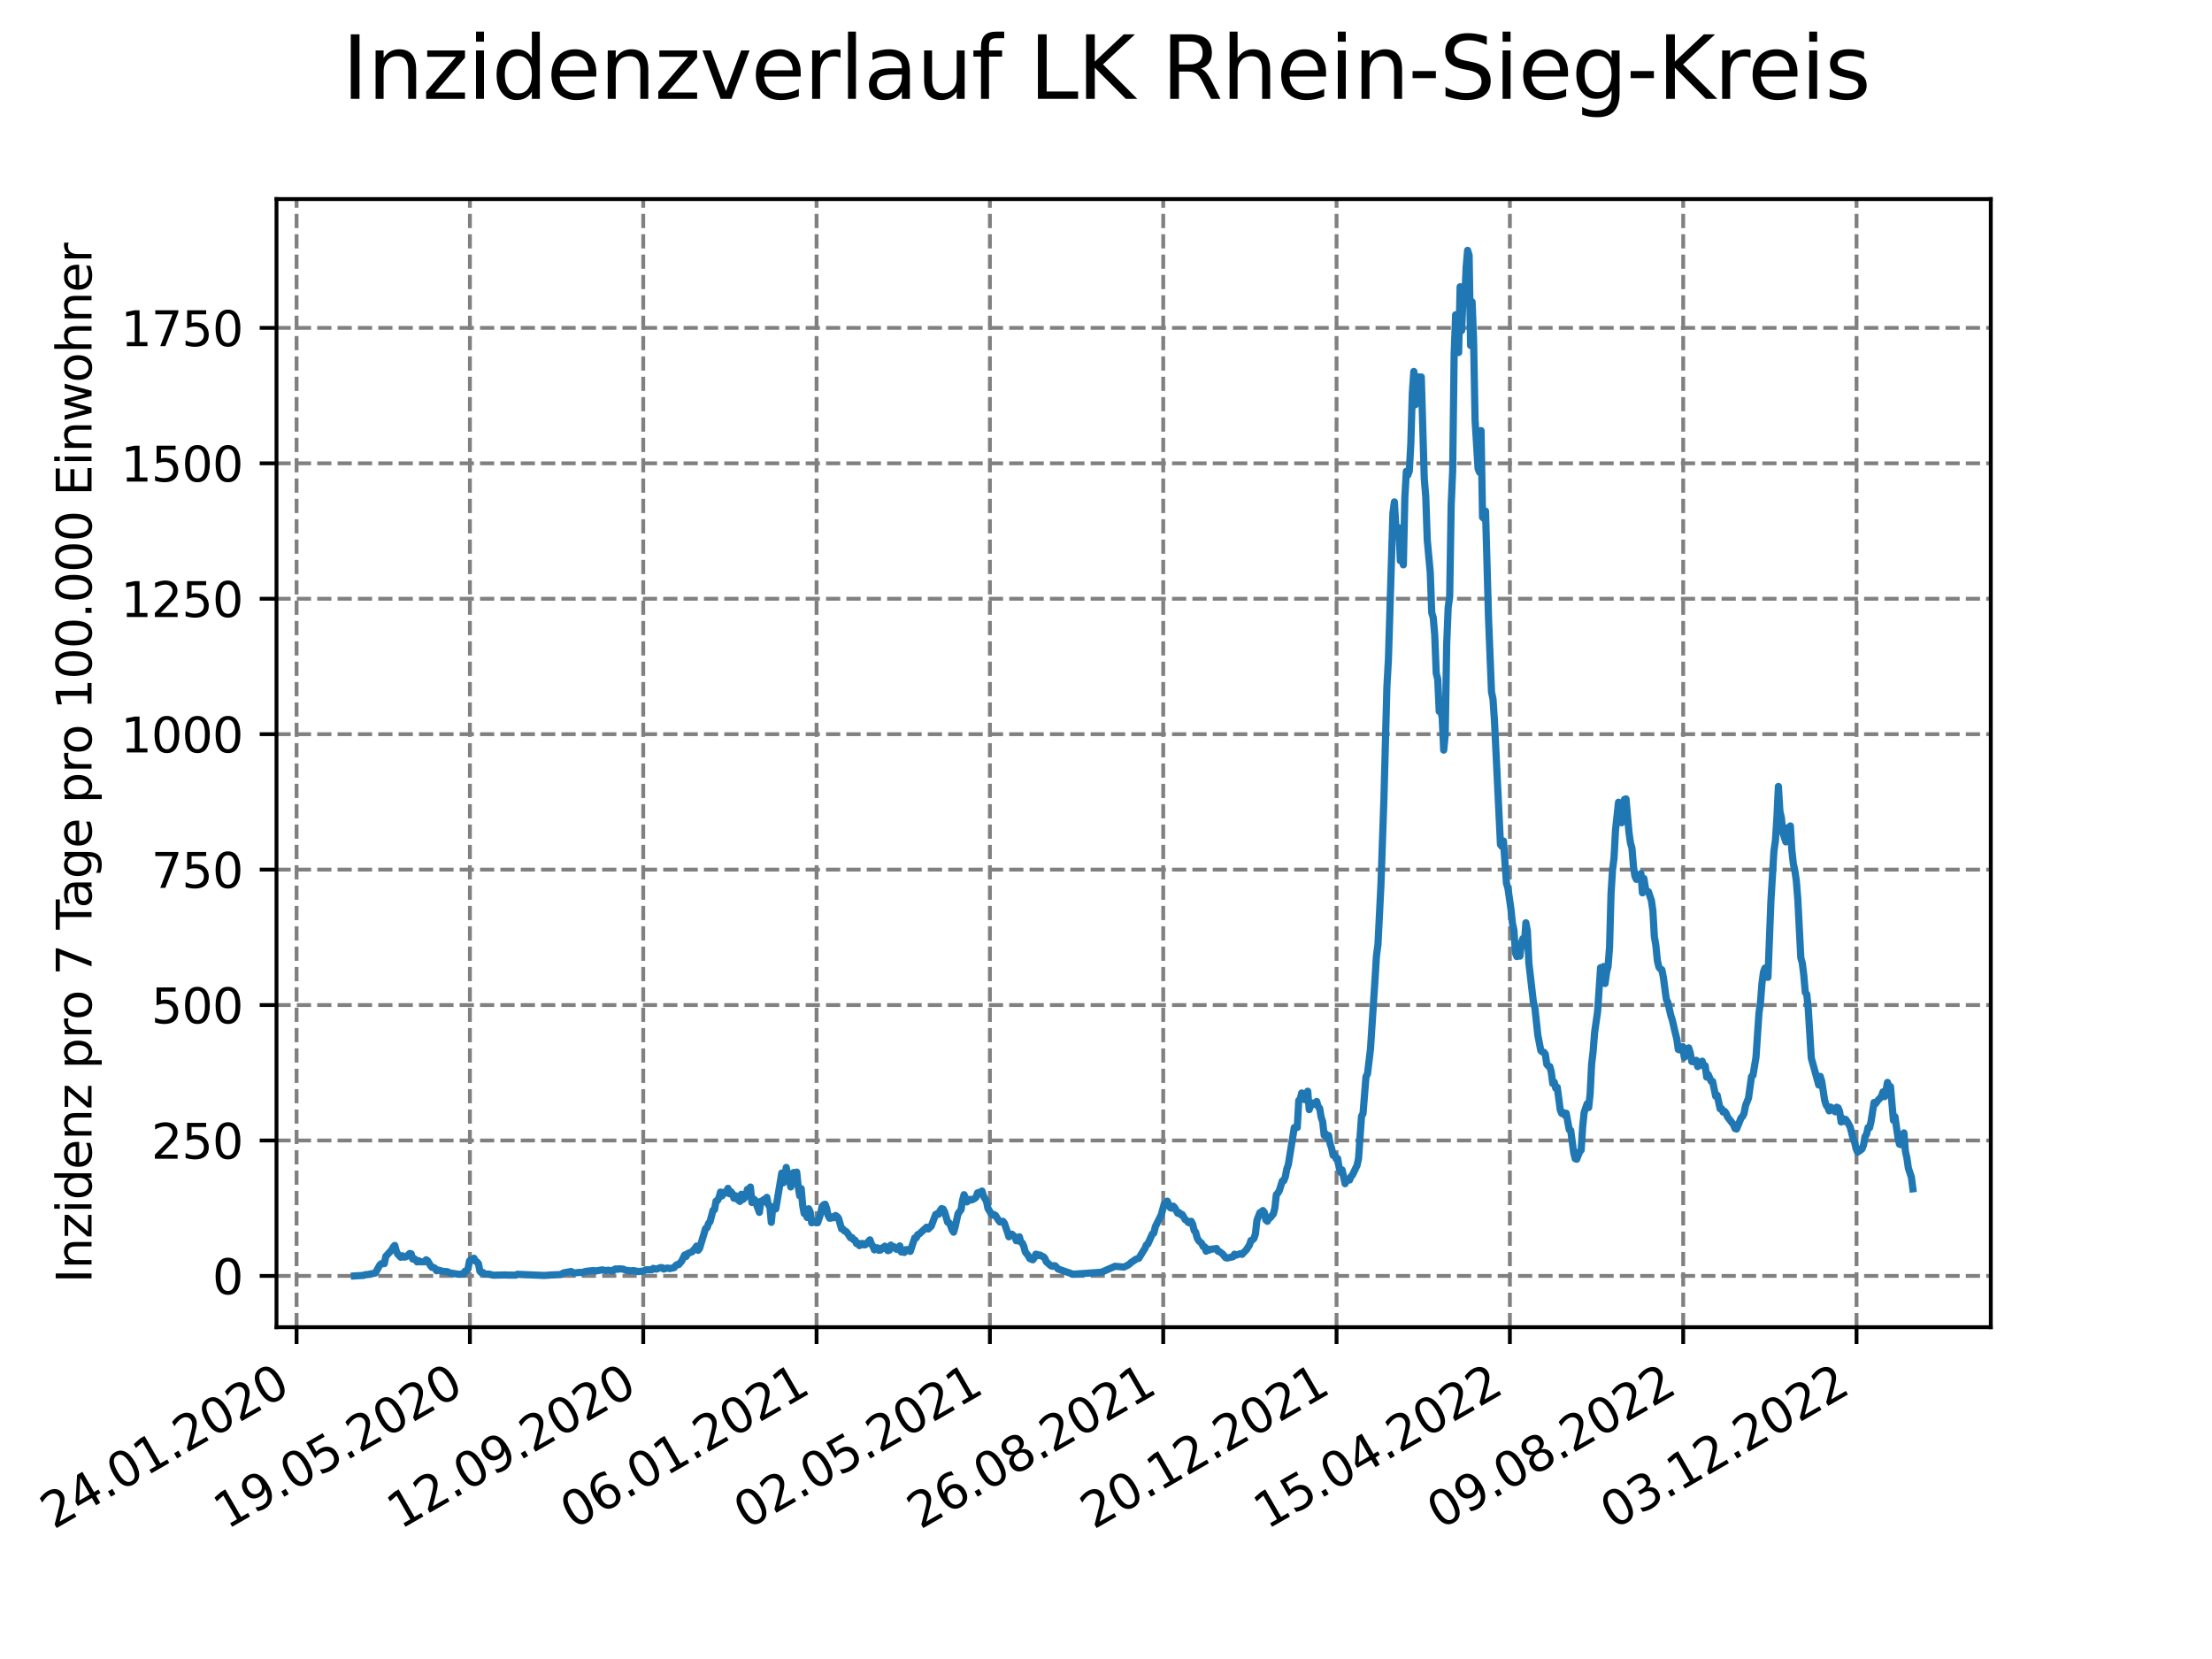 <?xml version="1.0" encoding="utf-8" standalone="no"?>
<!DOCTYPE svg PUBLIC "-//W3C//DTD SVG 1.1//EN"
  "http://www.w3.org/Graphics/SVG/1.1/DTD/svg11.dtd">
<svg xmlns:xlink="http://www.w3.org/1999/xlink" width="460.8pt" height="345.6pt" viewBox="0 0 460.8 345.6" xmlns="http://www.w3.org/2000/svg" version="1.1">
 <defs>
  <style type="text/css">*{stroke-linejoin: round; stroke-linecap: butt}</style>
 </defs>
 <g id="figure_1">
  <g id="patch_1">
   <path d="M 0 345.6 
L 460.8 345.6 
L 460.8 0 
L 0 0 
z
" style="fill: #ffffff"/>
  </g>
  <g id="axes_1">
   <g id="patch_2">
    <path d="M 57.6 276.48 
L 414.72 276.48 
L 414.72 41.472 
L 57.6 41.472 
z
" style="fill: #ffffff"/>
   </g>
   <g id="matplotlib.axis_1">
    <g id="xtick_1">
     <g id="line2d_1">
      <path d="M 61.784 276.48 
L 61.784 41.472 
" clip-path="url(#p94112ce737)" style="fill: none; stroke-dasharray: 2.96,1.28; stroke-dashoffset: 0; stroke: #808080; stroke-width: 0.8"/>
     </g>
     <g id="line2d_2">
      <defs>
       <path id="m433c542a34" d="M 0 0 
L 0 3.5 
" style="stroke: #000000; stroke-width: 0.8"/>
      </defs>
      <g>
       <use xlink:href="#m433c542a34" x="61.784" y="276.48" style="stroke: #000000; stroke-width: 0.8"/>
      </g>
     </g>
     <g id="text_1">
      <!-- 24.01.2020 -->
      <g transform="translate(11.159 318.689) rotate(-30) scale(0.1 -0.1)">
       <defs>
        <path id="DejaVuSans-32" d="M 1228 531 
L 3431 531 
L 3431 0 
L 469 0 
L 469 531 
Q 828 903 1448 1529 
Q 2069 2156 2228 2338 
Q 2531 2678 2651 2914 
Q 2772 3150 2772 3378 
Q 2772 3750 2511 3984 
Q 2250 4219 1831 4219 
Q 1534 4219 1204 4116 
Q 875 4013 500 3803 
L 500 4441 
Q 881 4594 1212 4672 
Q 1544 4750 1819 4750 
Q 2544 4750 2975 4387 
Q 3406 4025 3406 3419 
Q 3406 3131 3298 2873 
Q 3191 2616 2906 2266 
Q 2828 2175 2409 1742 
Q 1991 1309 1228 531 
z
" transform="scale(0.016)"/>
        <path id="DejaVuSans-34" d="M 2419 4116 
L 825 1625 
L 2419 1625 
L 2419 4116 
z
M 2253 4666 
L 3047 4666 
L 3047 1625 
L 3713 1625 
L 3713 1100 
L 3047 1100 
L 3047 0 
L 2419 0 
L 2419 1100 
L 313 1100 
L 313 1709 
L 2253 4666 
z
" transform="scale(0.016)"/>
        <path id="DejaVuSans-2e" d="M 684 794 
L 1344 794 
L 1344 0 
L 684 0 
L 684 794 
z
" transform="scale(0.016)"/>
        <path id="DejaVuSans-30" d="M 2034 4250 
Q 1547 4250 1301 3770 
Q 1056 3291 1056 2328 
Q 1056 1369 1301 889 
Q 1547 409 2034 409 
Q 2525 409 2770 889 
Q 3016 1369 3016 2328 
Q 3016 3291 2770 3770 
Q 2525 4250 2034 4250 
z
M 2034 4750 
Q 2819 4750 3233 4129 
Q 3647 3509 3647 2328 
Q 3647 1150 3233 529 
Q 2819 -91 2034 -91 
Q 1250 -91 836 529 
Q 422 1150 422 2328 
Q 422 3509 836 4129 
Q 1250 4750 2034 4750 
z
" transform="scale(0.016)"/>
        <path id="DejaVuSans-31" d="M 794 531 
L 1825 531 
L 1825 4091 
L 703 3866 
L 703 4441 
L 1819 4666 
L 2450 4666 
L 2450 531 
L 3481 531 
L 3481 0 
L 794 0 
L 794 531 
z
" transform="scale(0.016)"/>
       </defs>
       <use xlink:href="#DejaVuSans-32"/>
       <use xlink:href="#DejaVuSans-34" x="63.623"/>
       <use xlink:href="#DejaVuSans-2e" x="127.246"/>
       <use xlink:href="#DejaVuSans-30" x="159.033"/>
       <use xlink:href="#DejaVuSans-31" x="222.656"/>
       <use xlink:href="#DejaVuSans-2e" x="286.279"/>
       <use xlink:href="#DejaVuSans-32" x="318.066"/>
       <use xlink:href="#DejaVuSans-30" x="381.689"/>
       <use xlink:href="#DejaVuSans-32" x="445.312"/>
       <use xlink:href="#DejaVuSans-30" x="508.936"/>
      </g>
     </g>
    </g>
    <g id="xtick_2">
     <g id="line2d_3">
      <path d="M 97.891 276.48 
L 97.891 41.472 
" clip-path="url(#p94112ce737)" style="fill: none; stroke-dasharray: 2.96,1.28; stroke-dashoffset: 0; stroke: #808080; stroke-width: 0.8"/>
     </g>
     <g id="line2d_4">
      <g>
       <use xlink:href="#m433c542a34" x="97.891" y="276.48" style="stroke: #000000; stroke-width: 0.8"/>
      </g>
     </g>
     <g id="text_2">
      <!-- 19.05.2020 -->
      <g transform="translate(47.266 318.689) rotate(-30) scale(0.1 -0.1)">
       <defs>
        <path id="DejaVuSans-39" d="M 703 97 
L 703 672 
Q 941 559 1184 500 
Q 1428 441 1663 441 
Q 2288 441 2617 861 
Q 2947 1281 2994 2138 
Q 2813 1869 2534 1725 
Q 2256 1581 1919 1581 
Q 1219 1581 811 2004 
Q 403 2428 403 3163 
Q 403 3881 828 4315 
Q 1253 4750 1959 4750 
Q 2769 4750 3195 4129 
Q 3622 3509 3622 2328 
Q 3622 1225 3098 567 
Q 2575 -91 1691 -91 
Q 1453 -91 1209 -44 
Q 966 3 703 97 
z
M 1959 2075 
Q 2384 2075 2632 2365 
Q 2881 2656 2881 3163 
Q 2881 3666 2632 3958 
Q 2384 4250 1959 4250 
Q 1534 4250 1286 3958 
Q 1038 3666 1038 3163 
Q 1038 2656 1286 2365 
Q 1534 2075 1959 2075 
z
" transform="scale(0.016)"/>
        <path id="DejaVuSans-35" d="M 691 4666 
L 3169 4666 
L 3169 4134 
L 1269 4134 
L 1269 2991 
Q 1406 3038 1543 3061 
Q 1681 3084 1819 3084 
Q 2600 3084 3056 2656 
Q 3513 2228 3513 1497 
Q 3513 744 3044 326 
Q 2575 -91 1722 -91 
Q 1428 -91 1123 -41 
Q 819 9 494 109 
L 494 744 
Q 775 591 1075 516 
Q 1375 441 1709 441 
Q 2250 441 2565 725 
Q 2881 1009 2881 1497 
Q 2881 1984 2565 2268 
Q 2250 2553 1709 2553 
Q 1456 2553 1204 2497 
Q 953 2441 691 2322 
L 691 4666 
z
" transform="scale(0.016)"/>
       </defs>
       <use xlink:href="#DejaVuSans-31"/>
       <use xlink:href="#DejaVuSans-39" x="63.623"/>
       <use xlink:href="#DejaVuSans-2e" x="127.246"/>
       <use xlink:href="#DejaVuSans-30" x="159.033"/>
       <use xlink:href="#DejaVuSans-35" x="222.656"/>
       <use xlink:href="#DejaVuSans-2e" x="286.279"/>
       <use xlink:href="#DejaVuSans-32" x="318.066"/>
       <use xlink:href="#DejaVuSans-30" x="381.689"/>
       <use xlink:href="#DejaVuSans-32" x="445.312"/>
       <use xlink:href="#DejaVuSans-30" x="508.936"/>
      </g>
     </g>
    </g>
    <g id="xtick_3">
     <g id="line2d_5">
      <path d="M 133.999 276.48 
L 133.999 41.472 
" clip-path="url(#p94112ce737)" style="fill: none; stroke-dasharray: 2.96,1.28; stroke-dashoffset: 0; stroke: #808080; stroke-width: 0.8"/>
     </g>
     <g id="line2d_6">
      <g>
       <use xlink:href="#m433c542a34" x="133.999" y="276.48" style="stroke: #000000; stroke-width: 0.8"/>
      </g>
     </g>
     <g id="text_3">
      <!-- 12.09.2020 -->
      <g transform="translate(83.373 318.689) rotate(-30) scale(0.1 -0.1)">
       <use xlink:href="#DejaVuSans-31"/>
       <use xlink:href="#DejaVuSans-32" x="63.623"/>
       <use xlink:href="#DejaVuSans-2e" x="127.246"/>
       <use xlink:href="#DejaVuSans-30" x="159.033"/>
       <use xlink:href="#DejaVuSans-39" x="222.656"/>
       <use xlink:href="#DejaVuSans-2e" x="286.279"/>
       <use xlink:href="#DejaVuSans-32" x="318.066"/>
       <use xlink:href="#DejaVuSans-30" x="381.689"/>
       <use xlink:href="#DejaVuSans-32" x="445.312"/>
       <use xlink:href="#DejaVuSans-30" x="508.936"/>
      </g>
     </g>
    </g>
    <g id="xtick_4">
     <g id="line2d_7">
      <path d="M 170.106 276.48 
L 170.106 41.472 
" clip-path="url(#p94112ce737)" style="fill: none; stroke-dasharray: 2.96,1.28; stroke-dashoffset: 0; stroke: #808080; stroke-width: 0.8"/>
     </g>
     <g id="line2d_8">
      <g>
       <use xlink:href="#m433c542a34" x="170.106" y="276.48" style="stroke: #000000; stroke-width: 0.8"/>
      </g>
     </g>
     <g id="text_4">
      <!-- 06.01.2021 -->
      <g transform="translate(119.481 318.689) rotate(-30) scale(0.1 -0.1)">
       <defs>
        <path id="DejaVuSans-36" d="M 2113 2584 
Q 1688 2584 1439 2293 
Q 1191 2003 1191 1497 
Q 1191 994 1439 701 
Q 1688 409 2113 409 
Q 2538 409 2786 701 
Q 3034 994 3034 1497 
Q 3034 2003 2786 2293 
Q 2538 2584 2113 2584 
z
M 3366 4563 
L 3366 3988 
Q 3128 4100 2886 4159 
Q 2644 4219 2406 4219 
Q 1781 4219 1451 3797 
Q 1122 3375 1075 2522 
Q 1259 2794 1537 2939 
Q 1816 3084 2150 3084 
Q 2853 3084 3261 2657 
Q 3669 2231 3669 1497 
Q 3669 778 3244 343 
Q 2819 -91 2113 -91 
Q 1303 -91 875 529 
Q 447 1150 447 2328 
Q 447 3434 972 4092 
Q 1497 4750 2381 4750 
Q 2619 4750 2861 4703 
Q 3103 4656 3366 4563 
z
" transform="scale(0.016)"/>
       </defs>
       <use xlink:href="#DejaVuSans-30"/>
       <use xlink:href="#DejaVuSans-36" x="63.623"/>
       <use xlink:href="#DejaVuSans-2e" x="127.246"/>
       <use xlink:href="#DejaVuSans-30" x="159.033"/>
       <use xlink:href="#DejaVuSans-31" x="222.656"/>
       <use xlink:href="#DejaVuSans-2e" x="286.279"/>
       <use xlink:href="#DejaVuSans-32" x="318.066"/>
       <use xlink:href="#DejaVuSans-30" x="381.689"/>
       <use xlink:href="#DejaVuSans-32" x="445.312"/>
       <use xlink:href="#DejaVuSans-31" x="508.936"/>
      </g>
     </g>
    </g>
    <g id="xtick_5">
     <g id="line2d_9">
      <path d="M 206.213 276.48 
L 206.213 41.472 
" clip-path="url(#p94112ce737)" style="fill: none; stroke-dasharray: 2.96,1.28; stroke-dashoffset: 0; stroke: #808080; stroke-width: 0.8"/>
     </g>
     <g id="line2d_10">
      <g>
       <use xlink:href="#m433c542a34" x="206.213" y="276.48" style="stroke: #000000; stroke-width: 0.8"/>
      </g>
     </g>
     <g id="text_5">
      <!-- 02.05.2021 -->
      <g transform="translate(155.588 318.689) rotate(-30) scale(0.1 -0.1)">
       <use xlink:href="#DejaVuSans-30"/>
       <use xlink:href="#DejaVuSans-32" x="63.623"/>
       <use xlink:href="#DejaVuSans-2e" x="127.246"/>
       <use xlink:href="#DejaVuSans-30" x="159.033"/>
       <use xlink:href="#DejaVuSans-35" x="222.656"/>
       <use xlink:href="#DejaVuSans-2e" x="286.279"/>
       <use xlink:href="#DejaVuSans-32" x="318.066"/>
       <use xlink:href="#DejaVuSans-30" x="381.689"/>
       <use xlink:href="#DejaVuSans-32" x="445.312"/>
       <use xlink:href="#DejaVuSans-31" x="508.936"/>
      </g>
     </g>
    </g>
    <g id="xtick_6">
     <g id="line2d_11">
      <path d="M 242.321 276.48 
L 242.321 41.472 
" clip-path="url(#p94112ce737)" style="fill: none; stroke-dasharray: 2.96,1.28; stroke-dashoffset: 0; stroke: #808080; stroke-width: 0.8"/>
     </g>
     <g id="line2d_12">
      <g>
       <use xlink:href="#m433c542a34" x="242.321" y="276.48" style="stroke: #000000; stroke-width: 0.8"/>
      </g>
     </g>
     <g id="text_6">
      <!-- 26.08.2021 -->
      <g transform="translate(191.695 318.689) rotate(-30) scale(0.1 -0.1)">
       <defs>
        <path id="DejaVuSans-38" d="M 2034 2216 
Q 1584 2216 1326 1975 
Q 1069 1734 1069 1313 
Q 1069 891 1326 650 
Q 1584 409 2034 409 
Q 2484 409 2743 651 
Q 3003 894 3003 1313 
Q 3003 1734 2745 1975 
Q 2488 2216 2034 2216 
z
M 1403 2484 
Q 997 2584 770 2862 
Q 544 3141 544 3541 
Q 544 4100 942 4425 
Q 1341 4750 2034 4750 
Q 2731 4750 3128 4425 
Q 3525 4100 3525 3541 
Q 3525 3141 3298 2862 
Q 3072 2584 2669 2484 
Q 3125 2378 3379 2068 
Q 3634 1759 3634 1313 
Q 3634 634 3220 271 
Q 2806 -91 2034 -91 
Q 1263 -91 848 271 
Q 434 634 434 1313 
Q 434 1759 690 2068 
Q 947 2378 1403 2484 
z
M 1172 3481 
Q 1172 3119 1398 2916 
Q 1625 2713 2034 2713 
Q 2441 2713 2670 2916 
Q 2900 3119 2900 3481 
Q 2900 3844 2670 4047 
Q 2441 4250 2034 4250 
Q 1625 4250 1398 4047 
Q 1172 3844 1172 3481 
z
" transform="scale(0.016)"/>
       </defs>
       <use xlink:href="#DejaVuSans-32"/>
       <use xlink:href="#DejaVuSans-36" x="63.623"/>
       <use xlink:href="#DejaVuSans-2e" x="127.246"/>
       <use xlink:href="#DejaVuSans-30" x="159.033"/>
       <use xlink:href="#DejaVuSans-38" x="222.656"/>
       <use xlink:href="#DejaVuSans-2e" x="286.279"/>
       <use xlink:href="#DejaVuSans-32" x="318.066"/>
       <use xlink:href="#DejaVuSans-30" x="381.689"/>
       <use xlink:href="#DejaVuSans-32" x="445.312"/>
       <use xlink:href="#DejaVuSans-31" x="508.936"/>
      </g>
     </g>
    </g>
    <g id="xtick_7">
     <g id="line2d_13">
      <path d="M 278.428 276.48 
L 278.428 41.472 
" clip-path="url(#p94112ce737)" style="fill: none; stroke-dasharray: 2.96,1.28; stroke-dashoffset: 0; stroke: #808080; stroke-width: 0.8"/>
     </g>
     <g id="line2d_14">
      <g>
       <use xlink:href="#m433c542a34" x="278.428" y="276.48" style="stroke: #000000; stroke-width: 0.8"/>
      </g>
     </g>
     <g id="text_7">
      <!-- 20.12.2021 -->
      <g transform="translate(227.803 318.689) rotate(-30) scale(0.1 -0.1)">
       <use xlink:href="#DejaVuSans-32"/>
       <use xlink:href="#DejaVuSans-30" x="63.623"/>
       <use xlink:href="#DejaVuSans-2e" x="127.246"/>
       <use xlink:href="#DejaVuSans-31" x="159.033"/>
       <use xlink:href="#DejaVuSans-32" x="222.656"/>
       <use xlink:href="#DejaVuSans-2e" x="286.279"/>
       <use xlink:href="#DejaVuSans-32" x="318.066"/>
       <use xlink:href="#DejaVuSans-30" x="381.689"/>
       <use xlink:href="#DejaVuSans-32" x="445.312"/>
       <use xlink:href="#DejaVuSans-31" x="508.936"/>
      </g>
     </g>
    </g>
    <g id="xtick_8">
     <g id="line2d_15">
      <path d="M 314.535 276.48 
L 314.535 41.472 
" clip-path="url(#p94112ce737)" style="fill: none; stroke-dasharray: 2.96,1.28; stroke-dashoffset: 0; stroke: #808080; stroke-width: 0.8"/>
     </g>
     <g id="line2d_16">
      <g>
       <use xlink:href="#m433c542a34" x="314.535" y="276.48" style="stroke: #000000; stroke-width: 0.8"/>
      </g>
     </g>
     <g id="text_8">
      <!-- 15.04.2022 -->
      <g transform="translate(263.91 318.689) rotate(-30) scale(0.1 -0.1)">
       <use xlink:href="#DejaVuSans-31"/>
       <use xlink:href="#DejaVuSans-35" x="63.623"/>
       <use xlink:href="#DejaVuSans-2e" x="127.246"/>
       <use xlink:href="#DejaVuSans-30" x="159.033"/>
       <use xlink:href="#DejaVuSans-34" x="222.656"/>
       <use xlink:href="#DejaVuSans-2e" x="286.279"/>
       <use xlink:href="#DejaVuSans-32" x="318.066"/>
       <use xlink:href="#DejaVuSans-30" x="381.689"/>
       <use xlink:href="#DejaVuSans-32" x="445.312"/>
       <use xlink:href="#DejaVuSans-32" x="508.936"/>
      </g>
     </g>
    </g>
    <g id="xtick_9">
     <g id="line2d_17">
      <path d="M 350.642 276.48 
L 350.642 41.472 
" clip-path="url(#p94112ce737)" style="fill: none; stroke-dasharray: 2.96,1.28; stroke-dashoffset: 0; stroke: #808080; stroke-width: 0.8"/>
     </g>
     <g id="line2d_18">
      <g>
       <use xlink:href="#m433c542a34" x="350.642" y="276.48" style="stroke: #000000; stroke-width: 0.8"/>
      </g>
     </g>
     <g id="text_9">
      <!-- 09.08.2022 -->
      <g transform="translate(300.017 318.689) rotate(-30) scale(0.1 -0.1)">
       <use xlink:href="#DejaVuSans-30"/>
       <use xlink:href="#DejaVuSans-39" x="63.623"/>
       <use xlink:href="#DejaVuSans-2e" x="127.246"/>
       <use xlink:href="#DejaVuSans-30" x="159.033"/>
       <use xlink:href="#DejaVuSans-38" x="222.656"/>
       <use xlink:href="#DejaVuSans-2e" x="286.279"/>
       <use xlink:href="#DejaVuSans-32" x="318.066"/>
       <use xlink:href="#DejaVuSans-30" x="381.689"/>
       <use xlink:href="#DejaVuSans-32" x="445.312"/>
       <use xlink:href="#DejaVuSans-32" x="508.936"/>
      </g>
     </g>
    </g>
    <g id="xtick_10">
     <g id="line2d_19">
      <path d="M 386.75 276.48 
L 386.75 41.472 
" clip-path="url(#p94112ce737)" style="fill: none; stroke-dasharray: 2.96,1.28; stroke-dashoffset: 0; stroke: #808080; stroke-width: 0.8"/>
     </g>
     <g id="line2d_20">
      <g>
       <use xlink:href="#m433c542a34" x="386.75" y="276.48" style="stroke: #000000; stroke-width: 0.8"/>
      </g>
     </g>
     <g id="text_10">
      <!-- 03.12.2022 -->
      <g transform="translate(336.125 318.689) rotate(-30) scale(0.1 -0.1)">
       <defs>
        <path id="DejaVuSans-33" d="M 2597 2516 
Q 3050 2419 3304 2112 
Q 3559 1806 3559 1356 
Q 3559 666 3084 287 
Q 2609 -91 1734 -91 
Q 1441 -91 1130 -33 
Q 819 25 488 141 
L 488 750 
Q 750 597 1062 519 
Q 1375 441 1716 441 
Q 2309 441 2620 675 
Q 2931 909 2931 1356 
Q 2931 1769 2642 2001 
Q 2353 2234 1838 2234 
L 1294 2234 
L 1294 2753 
L 1863 2753 
Q 2328 2753 2575 2939 
Q 2822 3125 2822 3475 
Q 2822 3834 2567 4026 
Q 2313 4219 1838 4219 
Q 1578 4219 1281 4162 
Q 984 4106 628 3988 
L 628 4550 
Q 988 4650 1302 4700 
Q 1616 4750 1894 4750 
Q 2613 4750 3031 4423 
Q 3450 4097 3450 3541 
Q 3450 3153 3228 2886 
Q 3006 2619 2597 2516 
z
" transform="scale(0.016)"/>
       </defs>
       <use xlink:href="#DejaVuSans-30"/>
       <use xlink:href="#DejaVuSans-33" x="63.623"/>
       <use xlink:href="#DejaVuSans-2e" x="127.246"/>
       <use xlink:href="#DejaVuSans-31" x="159.033"/>
       <use xlink:href="#DejaVuSans-32" x="222.656"/>
       <use xlink:href="#DejaVuSans-2e" x="286.279"/>
       <use xlink:href="#DejaVuSans-32" x="318.066"/>
       <use xlink:href="#DejaVuSans-30" x="381.689"/>
       <use xlink:href="#DejaVuSans-32" x="445.312"/>
       <use xlink:href="#DejaVuSans-32" x="508.936"/>
      </g>
     </g>
    </g>
   </g>
   <g id="matplotlib.axis_2">
    <g id="ytick_1">
     <g id="line2d_21">
      <path d="M 57.6 265.798 
L 414.72 265.798 
" clip-path="url(#p94112ce737)" style="fill: none; stroke-dasharray: 2.96,1.28; stroke-dashoffset: 0; stroke: #808080; stroke-width: 0.8"/>
     </g>
     <g id="line2d_22">
      <defs>
       <path id="m769288eb32" d="M 0 0 
L -3.5 0 
" style="stroke: #000000; stroke-width: 0.8"/>
      </defs>
      <g>
       <use xlink:href="#m769288eb32" x="57.6" y="265.798" style="stroke: #000000; stroke-width: 0.8"/>
      </g>
     </g>
     <g id="text_11">
      <!-- 0 -->
      <g transform="translate(44.237 269.597) scale(0.1 -0.1)">
       <use xlink:href="#DejaVuSans-30"/>
      </g>
     </g>
    </g>
    <g id="ytick_2">
     <g id="line2d_23">
      <path d="M 57.6 237.584 
L 414.72 237.584 
" clip-path="url(#p94112ce737)" style="fill: none; stroke-dasharray: 2.96,1.28; stroke-dashoffset: 0; stroke: #808080; stroke-width: 0.8"/>
     </g>
     <g id="line2d_24">
      <g>
       <use xlink:href="#m769288eb32" x="57.6" y="237.584" style="stroke: #000000; stroke-width: 0.8"/>
      </g>
     </g>
     <g id="text_12">
      <!-- 250 -->
      <g transform="translate(31.512 241.383) scale(0.1 -0.1)">
       <use xlink:href="#DejaVuSans-32"/>
       <use xlink:href="#DejaVuSans-35" x="63.623"/>
       <use xlink:href="#DejaVuSans-30" x="127.246"/>
      </g>
     </g>
    </g>
    <g id="ytick_3">
     <g id="line2d_25">
      <path d="M 57.6 209.371 
L 414.72 209.371 
" clip-path="url(#p94112ce737)" style="fill: none; stroke-dasharray: 2.96,1.28; stroke-dashoffset: 0; stroke: #808080; stroke-width: 0.8"/>
     </g>
     <g id="line2d_26">
      <g>
       <use xlink:href="#m769288eb32" x="57.6" y="209.371" style="stroke: #000000; stroke-width: 0.8"/>
      </g>
     </g>
     <g id="text_13">
      <!-- 500 -->
      <g transform="translate(31.512 213.17) scale(0.1 -0.1)">
       <use xlink:href="#DejaVuSans-35"/>
       <use xlink:href="#DejaVuSans-30" x="63.623"/>
       <use xlink:href="#DejaVuSans-30" x="127.246"/>
      </g>
     </g>
    </g>
    <g id="ytick_4">
     <g id="line2d_27">
      <path d="M 57.6 181.157 
L 414.72 181.157 
" clip-path="url(#p94112ce737)" style="fill: none; stroke-dasharray: 2.96,1.28; stroke-dashoffset: 0; stroke: #808080; stroke-width: 0.8"/>
     </g>
     <g id="line2d_28">
      <g>
       <use xlink:href="#m769288eb32" x="57.6" y="181.157" style="stroke: #000000; stroke-width: 0.8"/>
      </g>
     </g>
     <g id="text_14">
      <!-- 750 -->
      <g transform="translate(31.512 184.956) scale(0.1 -0.1)">
       <defs>
        <path id="DejaVuSans-37" d="M 525 4666 
L 3525 4666 
L 3525 4397 
L 1831 0 
L 1172 0 
L 2766 4134 
L 525 4134 
L 525 4666 
z
" transform="scale(0.016)"/>
       </defs>
       <use xlink:href="#DejaVuSans-37"/>
       <use xlink:href="#DejaVuSans-35" x="63.623"/>
       <use xlink:href="#DejaVuSans-30" x="127.246"/>
      </g>
     </g>
    </g>
    <g id="ytick_5">
     <g id="line2d_29">
      <path d="M 57.6 152.943 
L 414.72 152.943 
" clip-path="url(#p94112ce737)" style="fill: none; stroke-dasharray: 2.96,1.28; stroke-dashoffset: 0; stroke: #808080; stroke-width: 0.8"/>
     </g>
     <g id="line2d_30">
      <g>
       <use xlink:href="#m769288eb32" x="57.6" y="152.943" style="stroke: #000000; stroke-width: 0.8"/>
      </g>
     </g>
     <g id="text_15">
      <!-- 1000 -->
      <g transform="translate(25.15 156.743) scale(0.1 -0.1)">
       <use xlink:href="#DejaVuSans-31"/>
       <use xlink:href="#DejaVuSans-30" x="63.623"/>
       <use xlink:href="#DejaVuSans-30" x="127.246"/>
       <use xlink:href="#DejaVuSans-30" x="190.869"/>
      </g>
     </g>
    </g>
    <g id="ytick_6">
     <g id="line2d_31">
      <path d="M 57.6 124.73 
L 414.72 124.73 
" clip-path="url(#p94112ce737)" style="fill: none; stroke-dasharray: 2.96,1.28; stroke-dashoffset: 0; stroke: #808080; stroke-width: 0.8"/>
     </g>
     <g id="line2d_32">
      <g>
       <use xlink:href="#m769288eb32" x="57.6" y="124.73" style="stroke: #000000; stroke-width: 0.8"/>
      </g>
     </g>
     <g id="text_16">
      <!-- 1250 -->
      <g transform="translate(25.15 128.529) scale(0.1 -0.1)">
       <use xlink:href="#DejaVuSans-31"/>
       <use xlink:href="#DejaVuSans-32" x="63.623"/>
       <use xlink:href="#DejaVuSans-35" x="127.246"/>
       <use xlink:href="#DejaVuSans-30" x="190.869"/>
      </g>
     </g>
    </g>
    <g id="ytick_7">
     <g id="line2d_33">
      <path d="M 57.6 96.516 
L 414.72 96.516 
" clip-path="url(#p94112ce737)" style="fill: none; stroke-dasharray: 2.96,1.28; stroke-dashoffset: 0; stroke: #808080; stroke-width: 0.8"/>
     </g>
     <g id="line2d_34">
      <g>
       <use xlink:href="#m769288eb32" x="57.6" y="96.516" style="stroke: #000000; stroke-width: 0.8"/>
      </g>
     </g>
     <g id="text_17">
      <!-- 1500 -->
      <g transform="translate(25.15 100.315) scale(0.1 -0.1)">
       <use xlink:href="#DejaVuSans-31"/>
       <use xlink:href="#DejaVuSans-35" x="63.623"/>
       <use xlink:href="#DejaVuSans-30" x="127.246"/>
       <use xlink:href="#DejaVuSans-30" x="190.869"/>
      </g>
     </g>
    </g>
    <g id="ytick_8">
     <g id="line2d_35">
      <path d="M 57.6 68.302 
L 414.72 68.302 
" clip-path="url(#p94112ce737)" style="fill: none; stroke-dasharray: 2.96,1.28; stroke-dashoffset: 0; stroke: #808080; stroke-width: 0.8"/>
     </g>
     <g id="line2d_36">
      <g>
       <use xlink:href="#m769288eb32" x="57.6" y="68.302" style="stroke: #000000; stroke-width: 0.8"/>
      </g>
     </g>
     <g id="text_18">
      <!-- 1750 -->
      <g transform="translate(25.15 72.102) scale(0.1 -0.1)">
       <use xlink:href="#DejaVuSans-31"/>
       <use xlink:href="#DejaVuSans-37" x="63.623"/>
       <use xlink:href="#DejaVuSans-35" x="127.246"/>
       <use xlink:href="#DejaVuSans-30" x="190.869"/>
      </g>
     </g>
    </g>
    <g id="text_19">
     <!-- Inzidenz pro 7 Tage pro 100.000 Einwohner -->
     <g transform="translate(19.07 267.301) rotate(-90) scale(0.1 -0.1)">
      <defs>
       <path id="DejaVuSans-49" d="M 628 4666 
L 1259 4666 
L 1259 0 
L 628 0 
L 628 4666 
z
" transform="scale(0.016)"/>
       <path id="DejaVuSans-6e" d="M 3513 2113 
L 3513 0 
L 2938 0 
L 2938 2094 
Q 2938 2591 2744 2837 
Q 2550 3084 2163 3084 
Q 1697 3084 1428 2787 
Q 1159 2491 1159 1978 
L 1159 0 
L 581 0 
L 581 3500 
L 1159 3500 
L 1159 2956 
Q 1366 3272 1645 3428 
Q 1925 3584 2291 3584 
Q 2894 3584 3203 3211 
Q 3513 2838 3513 2113 
z
" transform="scale(0.016)"/>
       <path id="DejaVuSans-7a" d="M 353 3500 
L 3084 3500 
L 3084 2975 
L 922 459 
L 3084 459 
L 3084 0 
L 275 0 
L 275 525 
L 2438 3041 
L 353 3041 
L 353 3500 
z
" transform="scale(0.016)"/>
       <path id="DejaVuSans-69" d="M 603 3500 
L 1178 3500 
L 1178 0 
L 603 0 
L 603 3500 
z
M 603 4863 
L 1178 4863 
L 1178 4134 
L 603 4134 
L 603 4863 
z
" transform="scale(0.016)"/>
       <path id="DejaVuSans-64" d="M 2906 2969 
L 2906 4863 
L 3481 4863 
L 3481 0 
L 2906 0 
L 2906 525 
Q 2725 213 2448 61 
Q 2172 -91 1784 -91 
Q 1150 -91 751 415 
Q 353 922 353 1747 
Q 353 2572 751 3078 
Q 1150 3584 1784 3584 
Q 2172 3584 2448 3432 
Q 2725 3281 2906 2969 
z
M 947 1747 
Q 947 1113 1208 752 
Q 1469 391 1925 391 
Q 2381 391 2643 752 
Q 2906 1113 2906 1747 
Q 2906 2381 2643 2742 
Q 2381 3103 1925 3103 
Q 1469 3103 1208 2742 
Q 947 2381 947 1747 
z
" transform="scale(0.016)"/>
       <path id="DejaVuSans-65" d="M 3597 1894 
L 3597 1613 
L 953 1613 
Q 991 1019 1311 708 
Q 1631 397 2203 397 
Q 2534 397 2845 478 
Q 3156 559 3463 722 
L 3463 178 
Q 3153 47 2828 -22 
Q 2503 -91 2169 -91 
Q 1331 -91 842 396 
Q 353 884 353 1716 
Q 353 2575 817 3079 
Q 1281 3584 2069 3584 
Q 2775 3584 3186 3129 
Q 3597 2675 3597 1894 
z
M 3022 2063 
Q 3016 2534 2758 2815 
Q 2500 3097 2075 3097 
Q 1594 3097 1305 2825 
Q 1016 2553 972 2059 
L 3022 2063 
z
" transform="scale(0.016)"/>
       <path id="DejaVuSans-20" transform="scale(0.016)"/>
       <path id="DejaVuSans-70" d="M 1159 525 
L 1159 -1331 
L 581 -1331 
L 581 3500 
L 1159 3500 
L 1159 2969 
Q 1341 3281 1617 3432 
Q 1894 3584 2278 3584 
Q 2916 3584 3314 3078 
Q 3713 2572 3713 1747 
Q 3713 922 3314 415 
Q 2916 -91 2278 -91 
Q 1894 -91 1617 61 
Q 1341 213 1159 525 
z
M 3116 1747 
Q 3116 2381 2855 2742 
Q 2594 3103 2138 3103 
Q 1681 3103 1420 2742 
Q 1159 2381 1159 1747 
Q 1159 1113 1420 752 
Q 1681 391 2138 391 
Q 2594 391 2855 752 
Q 3116 1113 3116 1747 
z
" transform="scale(0.016)"/>
       <path id="DejaVuSans-72" d="M 2631 2963 
Q 2534 3019 2420 3045 
Q 2306 3072 2169 3072 
Q 1681 3072 1420 2755 
Q 1159 2438 1159 1844 
L 1159 0 
L 581 0 
L 581 3500 
L 1159 3500 
L 1159 2956 
Q 1341 3275 1631 3429 
Q 1922 3584 2338 3584 
Q 2397 3584 2469 3576 
Q 2541 3569 2628 3553 
L 2631 2963 
z
" transform="scale(0.016)"/>
       <path id="DejaVuSans-6f" d="M 1959 3097 
Q 1497 3097 1228 2736 
Q 959 2375 959 1747 
Q 959 1119 1226 758 
Q 1494 397 1959 397 
Q 2419 397 2687 759 
Q 2956 1122 2956 1747 
Q 2956 2369 2687 2733 
Q 2419 3097 1959 3097 
z
M 1959 3584 
Q 2709 3584 3137 3096 
Q 3566 2609 3566 1747 
Q 3566 888 3137 398 
Q 2709 -91 1959 -91 
Q 1206 -91 779 398 
Q 353 888 353 1747 
Q 353 2609 779 3096 
Q 1206 3584 1959 3584 
z
" transform="scale(0.016)"/>
       <path id="DejaVuSans-54" d="M -19 4666 
L 3928 4666 
L 3928 4134 
L 2272 4134 
L 2272 0 
L 1638 0 
L 1638 4134 
L -19 4134 
L -19 4666 
z
" transform="scale(0.016)"/>
       <path id="DejaVuSans-61" d="M 2194 1759 
Q 1497 1759 1228 1600 
Q 959 1441 959 1056 
Q 959 750 1161 570 
Q 1363 391 1709 391 
Q 2188 391 2477 730 
Q 2766 1069 2766 1631 
L 2766 1759 
L 2194 1759 
z
M 3341 1997 
L 3341 0 
L 2766 0 
L 2766 531 
Q 2569 213 2275 61 
Q 1981 -91 1556 -91 
Q 1019 -91 701 211 
Q 384 513 384 1019 
Q 384 1609 779 1909 
Q 1175 2209 1959 2209 
L 2766 2209 
L 2766 2266 
Q 2766 2663 2505 2880 
Q 2244 3097 1772 3097 
Q 1472 3097 1187 3025 
Q 903 2953 641 2809 
L 641 3341 
Q 956 3463 1253 3523 
Q 1550 3584 1831 3584 
Q 2591 3584 2966 3190 
Q 3341 2797 3341 1997 
z
" transform="scale(0.016)"/>
       <path id="DejaVuSans-67" d="M 2906 1791 
Q 2906 2416 2648 2759 
Q 2391 3103 1925 3103 
Q 1463 3103 1205 2759 
Q 947 2416 947 1791 
Q 947 1169 1205 825 
Q 1463 481 1925 481 
Q 2391 481 2648 825 
Q 2906 1169 2906 1791 
z
M 3481 434 
Q 3481 -459 3084 -895 
Q 2688 -1331 1869 -1331 
Q 1566 -1331 1297 -1286 
Q 1028 -1241 775 -1147 
L 775 -588 
Q 1028 -725 1275 -790 
Q 1522 -856 1778 -856 
Q 2344 -856 2625 -561 
Q 2906 -266 2906 331 
L 2906 616 
Q 2728 306 2450 153 
Q 2172 0 1784 0 
Q 1141 0 747 490 
Q 353 981 353 1791 
Q 353 2603 747 3093 
Q 1141 3584 1784 3584 
Q 2172 3584 2450 3431 
Q 2728 3278 2906 2969 
L 2906 3500 
L 3481 3500 
L 3481 434 
z
" transform="scale(0.016)"/>
       <path id="DejaVuSans-45" d="M 628 4666 
L 3578 4666 
L 3578 4134 
L 1259 4134 
L 1259 2753 
L 3481 2753 
L 3481 2222 
L 1259 2222 
L 1259 531 
L 3634 531 
L 3634 0 
L 628 0 
L 628 4666 
z
" transform="scale(0.016)"/>
       <path id="DejaVuSans-77" d="M 269 3500 
L 844 3500 
L 1563 769 
L 2278 3500 
L 2956 3500 
L 3675 769 
L 4391 3500 
L 4966 3500 
L 4050 0 
L 3372 0 
L 2619 2869 
L 1863 0 
L 1184 0 
L 269 3500 
z
" transform="scale(0.016)"/>
       <path id="DejaVuSans-68" d="M 3513 2113 
L 3513 0 
L 2938 0 
L 2938 2094 
Q 2938 2591 2744 2837 
Q 2550 3084 2163 3084 
Q 1697 3084 1428 2787 
Q 1159 2491 1159 1978 
L 1159 0 
L 581 0 
L 581 4863 
L 1159 4863 
L 1159 2956 
Q 1366 3272 1645 3428 
Q 1925 3584 2291 3584 
Q 2894 3584 3203 3211 
Q 3513 2838 3513 2113 
z
" transform="scale(0.016)"/>
      </defs>
      <use xlink:href="#DejaVuSans-49"/>
      <use xlink:href="#DejaVuSans-6e" x="29.492"/>
      <use xlink:href="#DejaVuSans-7a" x="92.871"/>
      <use xlink:href="#DejaVuSans-69" x="145.361"/>
      <use xlink:href="#DejaVuSans-64" x="173.145"/>
      <use xlink:href="#DejaVuSans-65" x="236.621"/>
      <use xlink:href="#DejaVuSans-6e" x="298.145"/>
      <use xlink:href="#DejaVuSans-7a" x="361.523"/>
      <use xlink:href="#DejaVuSans-20" x="414.014"/>
      <use xlink:href="#DejaVuSans-70" x="445.801"/>
      <use xlink:href="#DejaVuSans-72" x="509.277"/>
      <use xlink:href="#DejaVuSans-6f" x="548.141"/>
      <use xlink:href="#DejaVuSans-20" x="609.322"/>
      <use xlink:href="#DejaVuSans-37" x="641.109"/>
      <use xlink:href="#DejaVuSans-20" x="704.732"/>
      <use xlink:href="#DejaVuSans-54" x="736.52"/>
      <use xlink:href="#DejaVuSans-61" x="781.104"/>
      <use xlink:href="#DejaVuSans-67" x="842.383"/>
      <use xlink:href="#DejaVuSans-65" x="905.859"/>
      <use xlink:href="#DejaVuSans-20" x="967.383"/>
      <use xlink:href="#DejaVuSans-70" x="999.17"/>
      <use xlink:href="#DejaVuSans-72" x="1062.646"/>
      <use xlink:href="#DejaVuSans-6f" x="1101.51"/>
      <use xlink:href="#DejaVuSans-20" x="1162.691"/>
      <use xlink:href="#DejaVuSans-31" x="1194.479"/>
      <use xlink:href="#DejaVuSans-30" x="1258.102"/>
      <use xlink:href="#DejaVuSans-30" x="1321.725"/>
      <use xlink:href="#DejaVuSans-2e" x="1385.348"/>
      <use xlink:href="#DejaVuSans-30" x="1417.135"/>
      <use xlink:href="#DejaVuSans-30" x="1480.758"/>
      <use xlink:href="#DejaVuSans-30" x="1544.381"/>
      <use xlink:href="#DejaVuSans-20" x="1608.004"/>
      <use xlink:href="#DejaVuSans-45" x="1639.791"/>
      <use xlink:href="#DejaVuSans-69" x="1702.975"/>
      <use xlink:href="#DejaVuSans-6e" x="1730.758"/>
      <use xlink:href="#DejaVuSans-77" x="1794.137"/>
      <use xlink:href="#DejaVuSans-6f" x="1875.924"/>
      <use xlink:href="#DejaVuSans-68" x="1937.105"/>
      <use xlink:href="#DejaVuSans-6e" x="2000.484"/>
      <use xlink:href="#DejaVuSans-65" x="2063.863"/>
      <use xlink:href="#DejaVuSans-72" x="2125.387"/>
     </g>
    </g>
   </g>
   <g id="line2d_37">
    <path d="M 73.833 265.798 
L 75.389 265.704 
L 75.7 265.704 
L 76.012 265.554 
L 76.634 265.497 
L 78.191 265.197 
L 79.124 263.525 
L 79.436 263.243 
L 80.058 263.243 
L 80.369 261.721 
L 81.614 260.369 
L 81.926 259.768 
L 82.237 259.448 
L 82.548 260.613 
L 82.86 261.271 
L 83.482 261.909 
L 83.793 261.59 
L 84.105 261.872 
L 84.416 261.853 
L 84.727 261.721 
L 85.35 261.12 
L 85.661 261.195 
L 85.972 262.285 
L 86.284 262.21 
L 86.595 262.416 
L 86.906 262.886 
L 87.217 262.623 
L 87.529 262.849 
L 88.462 262.849 
L 88.774 262.435 
L 89.085 262.642 
L 89.707 263.694 
L 90.019 264.032 
L 90.33 264.032 
L 90.641 264.239 
L 90.953 264.727 
L 91.264 264.577 
L 92.509 264.896 
L 93.131 264.896 
L 93.754 265.178 
L 95.622 265.46 
L 96.244 265.385 
L 96.555 265.422 
L 96.867 264.821 
L 97.178 264.746 
L 97.489 264.351 
L 97.801 262.679 
L 98.112 262.398 
L 98.423 262.36 
L 98.734 262.116 
L 99.046 262.717 
L 99.357 262.886 
L 99.668 263.243 
L 99.979 264.821 
L 100.291 265.14 
L 100.602 265.084 
L 100.913 265.403 
L 101.847 265.422 
L 102.781 265.648 
L 105.271 265.591 
L 105.894 265.629 
L 107.45 265.629 
L 107.761 265.46 
L 113.364 265.704 
L 114.92 265.591 
L 116.788 265.516 
L 117.411 265.159 
L 118.967 264.877 
L 119.589 265.197 
L 120.834 265.046 
L 121.146 265.122 
L 122.08 264.84 
L 123.636 264.671 
L 123.947 264.783 
L 125.504 264.539 
L 126.126 264.689 
L 126.749 264.614 
L 127.371 264.727 
L 127.682 264.765 
L 127.994 264.427 
L 128.305 264.333 
L 128.616 264.427 
L 128.928 264.314 
L 129.861 264.389 
L 130.484 264.671 
L 130.795 264.652 
L 131.106 264.746 
L 132.04 264.689 
L 132.974 264.896 
L 133.597 264.821 
L 133.908 264.84 
L 134.53 264.52 
L 135.775 264.52 
L 136.087 264.22 
L 136.709 264.389 
L 137.643 264.051 
L 137.954 264.088 
L 138.266 264.37 
L 138.888 264.164 
L 139.199 264.164 
L 139.511 264.276 
L 140.444 264.07 
L 140.756 263.638 
L 141.067 263.431 
L 141.378 263.45 
L 142.001 262.717 
L 142.623 261.44 
L 142.935 261.74 
L 143.246 261.139 
L 144.18 260.763 
L 144.802 260.05 
L 145.114 259.58 
L 145.425 260.463 
L 145.736 260.068 
L 146.981 255.917 
L 147.292 255.767 
L 147.604 254.865 
L 147.915 254.508 
L 148.538 252.122 
L 148.849 251.991 
L 149.16 250.225 
L 149.471 250.093 
L 149.783 249.474 
L 150.094 248.328 
L 150.405 249.135 
L 150.716 248.384 
L 151.028 248.572 
L 151.339 248.29 
L 151.65 247.557 
L 151.961 248.685 
L 152.273 248.252 
L 152.584 248.666 
L 152.895 249.624 
L 153.207 249.079 
L 153.518 249.755 
L 154.14 250.281 
L 154.452 248.778 
L 154.763 249.868 
L 155.074 249.586 
L 155.385 249.117 
L 155.697 247.764 
L 156.008 248.196 
L 156.319 247.276 
L 156.631 250.507 
L 156.942 249.718 
L 157.253 249.981 
L 158.187 252.554 
L 158.498 250.244 
L 158.809 250.281 
L 159.121 249.887 
L 159.432 250.356 
L 159.743 249.436 
L 160.054 250.976 
L 160.366 251.277 
L 160.677 254.639 
L 160.988 251.427 
L 161.3 251.296 
L 161.611 251.84 
L 162.856 244.364 
L 163.167 246.412 
L 163.478 245.36 
L 163.79 243.199 
L 164.101 245.059 
L 164.412 245.716 
L 164.724 247.257 
L 165.035 244.458 
L 165.346 244.251 
L 165.657 244.834 
L 165.969 244.176 
L 166.28 247.182 
L 166.591 249.098 
L 166.902 247.614 
L 167.214 251.108 
L 167.525 252.798 
L 167.836 252.798 
L 168.148 253.625 
L 168.459 251.803 
L 168.77 252.442 
L 169.081 254.733 
L 169.393 254.358 
L 169.704 254.395 
L 170.015 254.733 
L 170.326 254.715 
L 170.949 252.874 
L 171.26 251.333 
L 171.571 250.995 
L 171.883 250.864 
L 172.194 251.709 
L 172.505 253.174 
L 172.817 253.775 
L 173.128 253.757 
L 173.439 253.475 
L 173.75 253.663 
L 174.062 253.212 
L 174.373 253.418 
L 174.684 253.775 
L 175.307 255.992 
L 175.618 256.048 
L 175.929 256.443 
L 176.241 256.537 
L 176.552 256.875 
L 177.174 257.852 
L 177.486 257.795 
L 177.797 258.265 
L 178.108 258.34 
L 178.419 259.054 
L 178.731 258.979 
L 179.042 259.486 
L 179.353 259.073 
L 179.665 259.035 
L 179.976 259.336 
L 180.287 259.298 
L 181.221 258.284 
L 181.532 259.167 
L 181.843 259.599 
L 182.155 260.369 
L 182.466 259.937 
L 182.777 259.937 
L 183.088 260.463 
L 183.4 260.425 
L 183.711 259.974 
L 184.022 260.068 
L 184.334 259.599 
L 184.956 260.538 
L 185.267 260.444 
L 185.579 259.373 
L 185.89 259.862 
L 186.201 259.711 
L 186.512 260.087 
L 186.824 260.275 
L 187.135 260.012 
L 187.446 259.542 
L 187.758 260.82 
L 188.069 260.707 
L 188.38 260.914 
L 188.691 260.331 
L 189.003 260.313 
L 189.625 260.688 
L 190.559 257.87 
L 190.87 257.87 
L 191.181 257.194 
L 191.493 257.063 
L 193.049 255.635 
L 193.36 256.03 
L 193.983 255.447 
L 194.917 252.986 
L 195.228 252.836 
L 195.539 252.949 
L 195.851 252.16 
L 196.162 251.765 
L 196.473 251.878 
L 196.784 252.479 
L 197.407 254.602 
L 197.718 254.733 
L 198.029 255.334 
L 198.341 256.217 
L 198.652 256.687 
L 198.963 255.616 
L 199.586 252.817 
L 200.208 251.991 
L 200.52 250.037 
L 200.831 248.872 
L 201.453 250.375 
L 201.765 249.962 
L 202.076 249.849 
L 202.387 249.981 
L 203.01 249.68 
L 203.321 249.417 
L 203.632 248.515 
L 203.944 248.384 
L 204.255 248.422 
L 204.566 248.121 
L 204.877 249.173 
L 205.5 250.244 
L 205.811 251.728 
L 206.434 252.761 
L 206.745 253.137 
L 207.056 253.005 
L 207.368 253.193 
L 207.99 254.17 
L 208.301 254.564 
L 208.924 254.414 
L 209.235 254.827 
L 209.858 256.631 
L 210.169 257.645 
L 210.48 257.157 
L 210.792 257.1 
L 211.414 257.664 
L 211.725 258.472 
L 212.348 257.645 
L 212.659 258.753 
L 212.97 258.96 
L 213.282 259.655 
L 213.593 260.82 
L 214.215 261.609 
L 214.527 262.191 
L 215.149 262.435 
L 215.461 262.022 
L 215.772 261.271 
L 216.083 261.327 
L 216.394 261.552 
L 216.706 261.458 
L 217.017 261.703 
L 217.328 261.778 
L 217.639 262.078 
L 217.951 262.83 
L 218.885 263.656 
L 219.196 263.788 
L 219.507 263.656 
L 219.818 263.694 
L 220.441 264.37 
L 223.554 265.441 
L 229.468 265.028 
L 232.269 263.788 
L 234.137 263.957 
L 235.071 263.487 
L 235.693 262.961 
L 236.627 262.323 
L 237.249 262.116 
L 238.183 260.576 
L 238.495 260.106 
L 238.806 259.336 
L 239.117 259.148 
L 240.051 257.044 
L 240.362 256.875 
L 240.673 255.56 
L 241.918 253.043 
L 242.541 250.77 
L 242.852 250.657 
L 243.164 250.225 
L 243.786 251.596 
L 244.097 251.69 
L 244.409 251.258 
L 244.72 251.577 
L 245.342 252.742 
L 245.654 252.611 
L 245.965 253.043 
L 246.276 253.005 
L 246.899 254.076 
L 247.21 254.245 
L 247.521 254.639 
L 247.833 254.771 
L 248.144 254.414 
L 248.455 255.034 
L 248.766 256.33 
L 249.078 256.706 
L 249.389 257.87 
L 249.7 258.453 
L 250.323 258.998 
L 250.634 259.674 
L 250.945 259.73 
L 251.257 260.651 
L 251.568 260.181 
L 251.879 260.425 
L 252.19 260.256 
L 253.435 260.087 
L 253.747 260.669 
L 254.058 260.745 
L 254.681 261.214 
L 255.303 261.984 
L 255.614 262.078 
L 256.859 261.797 
L 257.171 261.271 
L 257.482 261.477 
L 258.416 261.158 
L 258.727 261.308 
L 259.661 260.331 
L 260.283 259.355 
L 260.595 258.415 
L 260.906 258.303 
L 261.217 257.983 
L 261.529 257.044 
L 261.84 254.226 
L 262.462 252.611 
L 262.774 252.46 
L 263.085 252.179 
L 263.396 252.573 
L 263.707 254.151 
L 264.019 254.414 
L 264.33 253.85 
L 264.641 253.644 
L 265.264 252.874 
L 265.575 251.671 
L 265.886 248.854 
L 266.198 248.553 
L 266.509 248.008 
L 267.131 246.017 
L 267.443 245.961 
L 267.754 245.153 
L 268.065 243.5 
L 268.376 242.636 
L 269.622 234.896 
L 269.933 234.802 
L 270.244 234.877 
L 270.555 229.261 
L 270.867 228.904 
L 271.178 227.683 
L 271.489 227.871 
L 271.8 229.092 
L 272.112 228.678 
L 272.423 227.326 
L 272.734 231.158 
L 273.045 230.181 
L 273.357 230.162 
L 273.668 229.749 
L 273.979 230.031 
L 274.291 229.449 
L 274.602 230.538 
L 274.913 230.895 
L 275.224 232.755 
L 275.536 233.656 
L 275.847 236.493 
L 276.158 236.192 
L 276.469 237.038 
L 276.781 236.549 
L 277.092 238.278 
L 277.403 239.198 
L 277.715 240.682 
L 278.026 240.607 
L 278.337 241.396 
L 278.648 241.321 
L 278.96 243.199 
L 279.271 244.214 
L 279.582 243.706 
L 280.205 246.581 
L 280.516 245.604 
L 280.827 245.829 
L 281.139 245.829 
L 281.45 245.078 
L 281.761 244.74 
L 282.695 242.767 
L 283.006 241.377 
L 283.629 232.529 
L 283.94 232.003 
L 284.562 224.283 
L 284.874 223.719 
L 285.496 218.516 
L 286.43 204.22 
L 286.741 199.092 
L 287.053 196.781 
L 287.675 184.327 
L 288.298 166.368 
L 288.92 142.98 
L 289.232 137.42 
L 290.165 106.913 
L 290.477 104.565 
L 290.788 109.862 
L 291.099 110.708 
L 291.41 109.937 
L 291.722 116.813 
L 292.033 115.686 
L 292.344 117.677 
L 292.655 103.682 
L 292.967 98.178 
L 293.278 98.967 
L 293.589 98.103 
L 293.901 92.392 
L 294.212 81.929 
L 294.523 77.383 
L 294.834 84.314 
L 295.457 78.472 
L 295.768 80.989 
L 296.079 78.529 
L 296.702 99.681 
L 297.013 103.494 
L 297.325 112.492 
L 297.947 119.255 
L 298.258 127.652 
L 298.57 128.666 
L 298.881 132.292 
L 299.192 140.257 
L 299.503 141.459 
L 299.815 148.203 
L 300.126 147.658 
L 300.437 149.593 
L 300.749 156.262 
L 301.06 153.106 
L 301.371 134.245 
L 301.682 126.525 
L 301.994 124.289 
L 302.305 105.279 
L 302.616 98.046 
L 302.927 73.795 
L 303.239 65.567 
L 303.55 72.48 
L 303.861 73.438 
L 304.172 59.743 
L 304.484 68.873 
L 304.795 61.735 
L 305.106 63.219 
L 305.418 55.799 
L 305.729 52.154 
L 306.04 53.187 
L 306.351 71.973 
L 306.663 62.881 
L 306.974 70.751 
L 307.285 87.508 
L 307.908 97.614 
L 308.219 98.384 
L 308.53 89.706 
L 308.842 107.758 
L 309.153 108.04 
L 309.464 106.481 
L 310.087 128.798 
L 310.709 144.145 
L 311.02 145.629 
L 311.332 150.325 
L 312.577 175.948 
L 312.888 176.343 
L 313.199 175.197 
L 313.822 183.988 
L 314.133 185.022 
L 314.756 189.38 
L 315.067 192.329 
L 315.378 193.757 
L 315.689 198.491 
L 316.001 199.28 
L 316.312 198.547 
L 316.623 199.186 
L 316.935 196.499 
L 317.246 195.523 
L 317.557 196.95 
L 317.868 192.235 
L 318.18 193.945 
L 318.491 200.613 
L 319.425 208.691 
L 319.736 209.874 
L 320.359 215.641 
L 320.981 218.854 
L 321.292 219.135 
L 321.604 219.192 
L 321.915 219.605 
L 322.226 221.709 
L 322.537 222.066 
L 322.849 222.179 
L 323.16 223.325 
L 323.471 225.729 
L 323.782 225.429 
L 324.094 226.706 
L 324.405 226.499 
L 325.028 231.214 
L 325.339 231.947 
L 325.65 231.74 
L 325.961 232.304 
L 326.273 231.909 
L 326.895 235.328 
L 327.206 235.479 
L 327.829 240.1 
L 328.14 241.377 
L 328.452 241.49 
L 329.074 239.912 
L 329.385 239.593 
L 329.697 234.727 
L 330.008 231.74 
L 330.63 229.937 
L 330.942 230.726 
L 331.253 227.852 
L 331.564 221.671 
L 331.876 219.042 
L 332.187 215.078 
L 332.809 210.739 
L 333.432 201.571 
L 333.743 202.022 
L 334.054 201.346 
L 334.366 204.878 
L 334.677 202.548 
L 334.988 201.346 
L 335.299 197.307 
L 335.611 186.092 
L 335.922 181.189 
L 336.233 178.729 
L 336.545 172.868 
L 337.167 167.119 
L 337.478 168.021 
L 337.79 171.402 
L 338.101 170.2 
L 338.412 166.518 
L 338.723 166.424 
L 339.346 173.394 
L 339.657 175.61 
L 339.969 176.7 
L 340.28 180.494 
L 340.591 182.542 
L 340.902 183.199 
L 341.836 181.978 
L 342.147 185.998 
L 342.459 183.012 
L 342.77 185.04 
L 343.081 185.717 
L 343.392 185.754 
L 344.015 187.576 
L 344.326 189.755 
L 344.638 195.166 
L 344.949 196.95 
L 345.26 200.106 
L 345.571 201.44 
L 345.883 201.853 
L 346.194 202.022 
L 346.505 203.581 
L 347.128 208.184 
L 347.439 208.822 
L 348.062 211.527 
L 348.373 212.504 
L 348.995 215.191 
L 349.307 216.412 
L 349.618 218.628 
L 349.929 218.722 
L 350.24 218.159 
L 350.552 218.027 
L 350.863 220.244 
L 351.486 218.929 
L 351.797 218.29 
L 352.108 219.305 
L 352.419 221.127 
L 353.042 221.221 
L 353.353 220.882 
L 353.664 222.197 
L 353.976 221.803 
L 354.287 221.221 
L 354.598 221.052 
L 354.909 222.104 
L 355.221 222.01 
L 355.532 224.377 
L 355.843 223.832 
L 356.466 225.259 
L 356.777 225.297 
L 357.4 228.359 
L 357.711 228.134 
L 358.333 230.989 
L 358.645 230.951 
L 358.956 231.665 
L 359.267 231.515 
L 359.579 231.909 
L 359.89 232.698 
L 361.135 234.295 
L 361.446 235.103 
L 361.757 235.197 
L 362.38 233.675 
L 362.691 232.886 
L 363.002 232.586 
L 363.314 231.947 
L 363.625 230.313 
L 364.248 228.753 
L 364.87 224.264 
L 365.181 224.001 
L 365.804 220.263 
L 366.426 211.02 
L 366.738 208.841 
L 367.049 204.878 
L 367.36 202.511 
L 367.672 201.665 
L 367.983 203.525 
L 368.294 203.6 
L 368.917 187.652 
L 369.539 177.32 
L 369.85 175.141 
L 370.162 170.369 
L 370.473 163.832 
L 370.784 168.998 
L 371.096 170.35 
L 371.407 173.488 
L 372.029 175.385 
L 372.341 172.454 
L 372.652 173.807 
L 372.963 172.06 
L 373.274 177.113 
L 373.586 179.931 
L 373.897 181.359 
L 374.208 183.481 
L 374.519 187.37 
L 375.142 199.524 
L 375.453 200.632 
L 375.765 203.187 
L 376.076 206.737 
L 376.387 207.151 
L 376.698 210.231 
L 377.321 220.394 
L 378.877 226.03 
L 379.189 224.226 
L 379.5 225.259 
L 380.122 229.279 
L 380.434 230.238 
L 380.745 230.651 
L 381.056 231.421 
L 381.367 230.632 
L 381.99 231.139 
L 382.301 231.609 
L 382.613 230.651 
L 382.924 230.782 
L 383.235 231.609 
L 383.546 233.732 
L 383.858 232.98 
L 384.169 233.619 
L 384.48 233.187 
L 384.791 233.619 
L 385.414 234.746 
L 386.036 237.188 
L 386.348 237.939 
L 386.659 239.273 
L 386.97 240.006 
L 387.593 239.593 
L 387.904 239.311 
L 388.215 238.503 
L 388.527 236.737 
L 388.838 236.305 
L 389.149 234.877 
L 389.46 234.934 
L 389.772 233.638 
L 390.394 229.674 
L 390.706 229.918 
L 391.328 229.073 
L 391.639 228.791 
L 391.951 228.359 
L 392.262 227.457 
L 392.573 228.453 
L 392.884 227.251 
L 393.196 225.485 
L 393.507 226.368 
L 393.818 226.349 
L 394.441 233.393 
L 394.752 232.623 
L 395.375 236.963 
L 395.686 238.353 
L 395.997 238.465 
L 396.308 237.489 
L 396.62 236.005 
L 396.931 239.837 
L 397.242 241.227 
L 397.553 243.368 
L 398.176 245.228 
L 398.487 247.651 
L 398.487 247.651 
" clip-path="url(#p94112ce737)" style="fill: none; stroke: #1f77b4; stroke-width: 1.5; stroke-linecap: square"/>
   </g>
   <g id="patch_3">
    <path d="M 57.6 276.48 
L 57.6 41.472 
" style="fill: none; stroke: #000000; stroke-width: 0.8; stroke-linejoin: miter; stroke-linecap: square"/>
   </g>
   <g id="patch_4">
    <path d="M 414.72 276.48 
L 414.72 41.472 
" style="fill: none; stroke: #000000; stroke-width: 0.8; stroke-linejoin: miter; stroke-linecap: square"/>
   </g>
   <g id="patch_5">
    <path d="M 57.6 276.48 
L 414.72 276.48 
" style="fill: none; stroke: #000000; stroke-width: 0.8; stroke-linejoin: miter; stroke-linecap: square"/>
   </g>
   <g id="patch_6">
    <path d="M 57.6 41.472 
L 414.72 41.472 
" style="fill: none; stroke: #000000; stroke-width: 0.8; stroke-linejoin: miter; stroke-linecap: square"/>
   </g>
  </g>
  <g id="text_20">
   <!-- Inzidenzverlauf LK Rhein-Sieg-Kreis -->
   <g transform="translate(71.265 20.589) scale(0.18 -0.18)">
    <defs>
     <path id="DejaVuSans-76" d="M 191 3500 
L 800 3500 
L 1894 563 
L 2988 3500 
L 3597 3500 
L 2284 0 
L 1503 0 
L 191 3500 
z
" transform="scale(0.016)"/>
     <path id="DejaVuSans-6c" d="M 603 4863 
L 1178 4863 
L 1178 0 
L 603 0 
L 603 4863 
z
" transform="scale(0.016)"/>
     <path id="DejaVuSans-75" d="M 544 1381 
L 544 3500 
L 1119 3500 
L 1119 1403 
Q 1119 906 1312 657 
Q 1506 409 1894 409 
Q 2359 409 2629 706 
Q 2900 1003 2900 1516 
L 2900 3500 
L 3475 3500 
L 3475 0 
L 2900 0 
L 2900 538 
Q 2691 219 2414 64 
Q 2138 -91 1772 -91 
Q 1169 -91 856 284 
Q 544 659 544 1381 
z
M 1991 3584 
L 1991 3584 
z
" transform="scale(0.016)"/>
     <path id="DejaVuSans-66" d="M 2375 4863 
L 2375 4384 
L 1825 4384 
Q 1516 4384 1395 4259 
Q 1275 4134 1275 3809 
L 1275 3500 
L 2222 3500 
L 2222 3053 
L 1275 3053 
L 1275 0 
L 697 0 
L 697 3053 
L 147 3053 
L 147 3500 
L 697 3500 
L 697 3744 
Q 697 4328 969 4595 
Q 1241 4863 1831 4863 
L 2375 4863 
z
" transform="scale(0.016)"/>
     <path id="DejaVuSans-4c" d="M 628 4666 
L 1259 4666 
L 1259 531 
L 3531 531 
L 3531 0 
L 628 0 
L 628 4666 
z
" transform="scale(0.016)"/>
     <path id="DejaVuSans-4b" d="M 628 4666 
L 1259 4666 
L 1259 2694 
L 3353 4666 
L 4166 4666 
L 1850 2491 
L 4331 0 
L 3500 0 
L 1259 2247 
L 1259 0 
L 628 0 
L 628 4666 
z
" transform="scale(0.016)"/>
     <path id="DejaVuSans-52" d="M 2841 2188 
Q 3044 2119 3236 1894 
Q 3428 1669 3622 1275 
L 4263 0 
L 3584 0 
L 2988 1197 
Q 2756 1666 2539 1819 
Q 2322 1972 1947 1972 
L 1259 1972 
L 1259 0 
L 628 0 
L 628 4666 
L 2053 4666 
Q 2853 4666 3247 4331 
Q 3641 3997 3641 3322 
Q 3641 2881 3436 2590 
Q 3231 2300 2841 2188 
z
M 1259 4147 
L 1259 2491 
L 2053 2491 
Q 2509 2491 2742 2702 
Q 2975 2913 2975 3322 
Q 2975 3731 2742 3939 
Q 2509 4147 2053 4147 
L 1259 4147 
z
" transform="scale(0.016)"/>
     <path id="DejaVuSans-2d" d="M 313 2009 
L 1997 2009 
L 1997 1497 
L 313 1497 
L 313 2009 
z
" transform="scale(0.016)"/>
     <path id="DejaVuSans-53" d="M 3425 4513 
L 3425 3897 
Q 3066 4069 2747 4153 
Q 2428 4238 2131 4238 
Q 1616 4238 1336 4038 
Q 1056 3838 1056 3469 
Q 1056 3159 1242 3001 
Q 1428 2844 1947 2747 
L 2328 2669 
Q 3034 2534 3370 2195 
Q 3706 1856 3706 1288 
Q 3706 609 3251 259 
Q 2797 -91 1919 -91 
Q 1588 -91 1214 -16 
Q 841 59 441 206 
L 441 856 
Q 825 641 1194 531 
Q 1563 422 1919 422 
Q 2459 422 2753 634 
Q 3047 847 3047 1241 
Q 3047 1584 2836 1778 
Q 2625 1972 2144 2069 
L 1759 2144 
Q 1053 2284 737 2584 
Q 422 2884 422 3419 
Q 422 4038 858 4394 
Q 1294 4750 2059 4750 
Q 2388 4750 2728 4690 
Q 3069 4631 3425 4513 
z
" transform="scale(0.016)"/>
     <path id="DejaVuSans-73" d="M 2834 3397 
L 2834 2853 
Q 2591 2978 2328 3040 
Q 2066 3103 1784 3103 
Q 1356 3103 1142 2972 
Q 928 2841 928 2578 
Q 928 2378 1081 2264 
Q 1234 2150 1697 2047 
L 1894 2003 
Q 2506 1872 2764 1633 
Q 3022 1394 3022 966 
Q 3022 478 2636 193 
Q 2250 -91 1575 -91 
Q 1294 -91 989 -36 
Q 684 19 347 128 
L 347 722 
Q 666 556 975 473 
Q 1284 391 1588 391 
Q 1994 391 2212 530 
Q 2431 669 2431 922 
Q 2431 1156 2273 1281 
Q 2116 1406 1581 1522 
L 1381 1569 
Q 847 1681 609 1914 
Q 372 2147 372 2553 
Q 372 3047 722 3315 
Q 1072 3584 1716 3584 
Q 2034 3584 2315 3537 
Q 2597 3491 2834 3397 
z
" transform="scale(0.016)"/>
    </defs>
    <use xlink:href="#DejaVuSans-49"/>
    <use xlink:href="#DejaVuSans-6e" x="29.492"/>
    <use xlink:href="#DejaVuSans-7a" x="92.871"/>
    <use xlink:href="#DejaVuSans-69" x="145.361"/>
    <use xlink:href="#DejaVuSans-64" x="173.145"/>
    <use xlink:href="#DejaVuSans-65" x="236.621"/>
    <use xlink:href="#DejaVuSans-6e" x="298.145"/>
    <use xlink:href="#DejaVuSans-7a" x="361.523"/>
    <use xlink:href="#DejaVuSans-76" x="414.014"/>
    <use xlink:href="#DejaVuSans-65" x="473.193"/>
    <use xlink:href="#DejaVuSans-72" x="534.717"/>
    <use xlink:href="#DejaVuSans-6c" x="575.83"/>
    <use xlink:href="#DejaVuSans-61" x="603.613"/>
    <use xlink:href="#DejaVuSans-75" x="664.893"/>
    <use xlink:href="#DejaVuSans-66" x="728.271"/>
    <use xlink:href="#DejaVuSans-20" x="763.477"/>
    <use xlink:href="#DejaVuSans-4c" x="795.264"/>
    <use xlink:href="#DejaVuSans-4b" x="850.977"/>
    <use xlink:href="#DejaVuSans-20" x="916.553"/>
    <use xlink:href="#DejaVuSans-52" x="948.34"/>
    <use xlink:href="#DejaVuSans-68" x="1017.822"/>
    <use xlink:href="#DejaVuSans-65" x="1081.201"/>
    <use xlink:href="#DejaVuSans-69" x="1142.725"/>
    <use xlink:href="#DejaVuSans-6e" x="1170.508"/>
    <use xlink:href="#DejaVuSans-2d" x="1233.887"/>
    <use xlink:href="#DejaVuSans-53" x="1269.971"/>
    <use xlink:href="#DejaVuSans-69" x="1333.447"/>
    <use xlink:href="#DejaVuSans-65" x="1361.23"/>
    <use xlink:href="#DejaVuSans-67" x="1422.754"/>
    <use xlink:href="#DejaVuSans-2d" x="1486.23"/>
    <use xlink:href="#DejaVuSans-4b" x="1522.314"/>
    <use xlink:href="#DejaVuSans-72" x="1587.891"/>
    <use xlink:href="#DejaVuSans-65" x="1626.754"/>
    <use xlink:href="#DejaVuSans-69" x="1688.277"/>
    <use xlink:href="#DejaVuSans-73" x="1716.061"/>
   </g>
  </g>
 </g>
 <defs>
  <clipPath id="p94112ce737">
   <rect x="57.6" y="41.472" width="357.12" height="235.008"/>
  </clipPath>
 </defs>
</svg>
